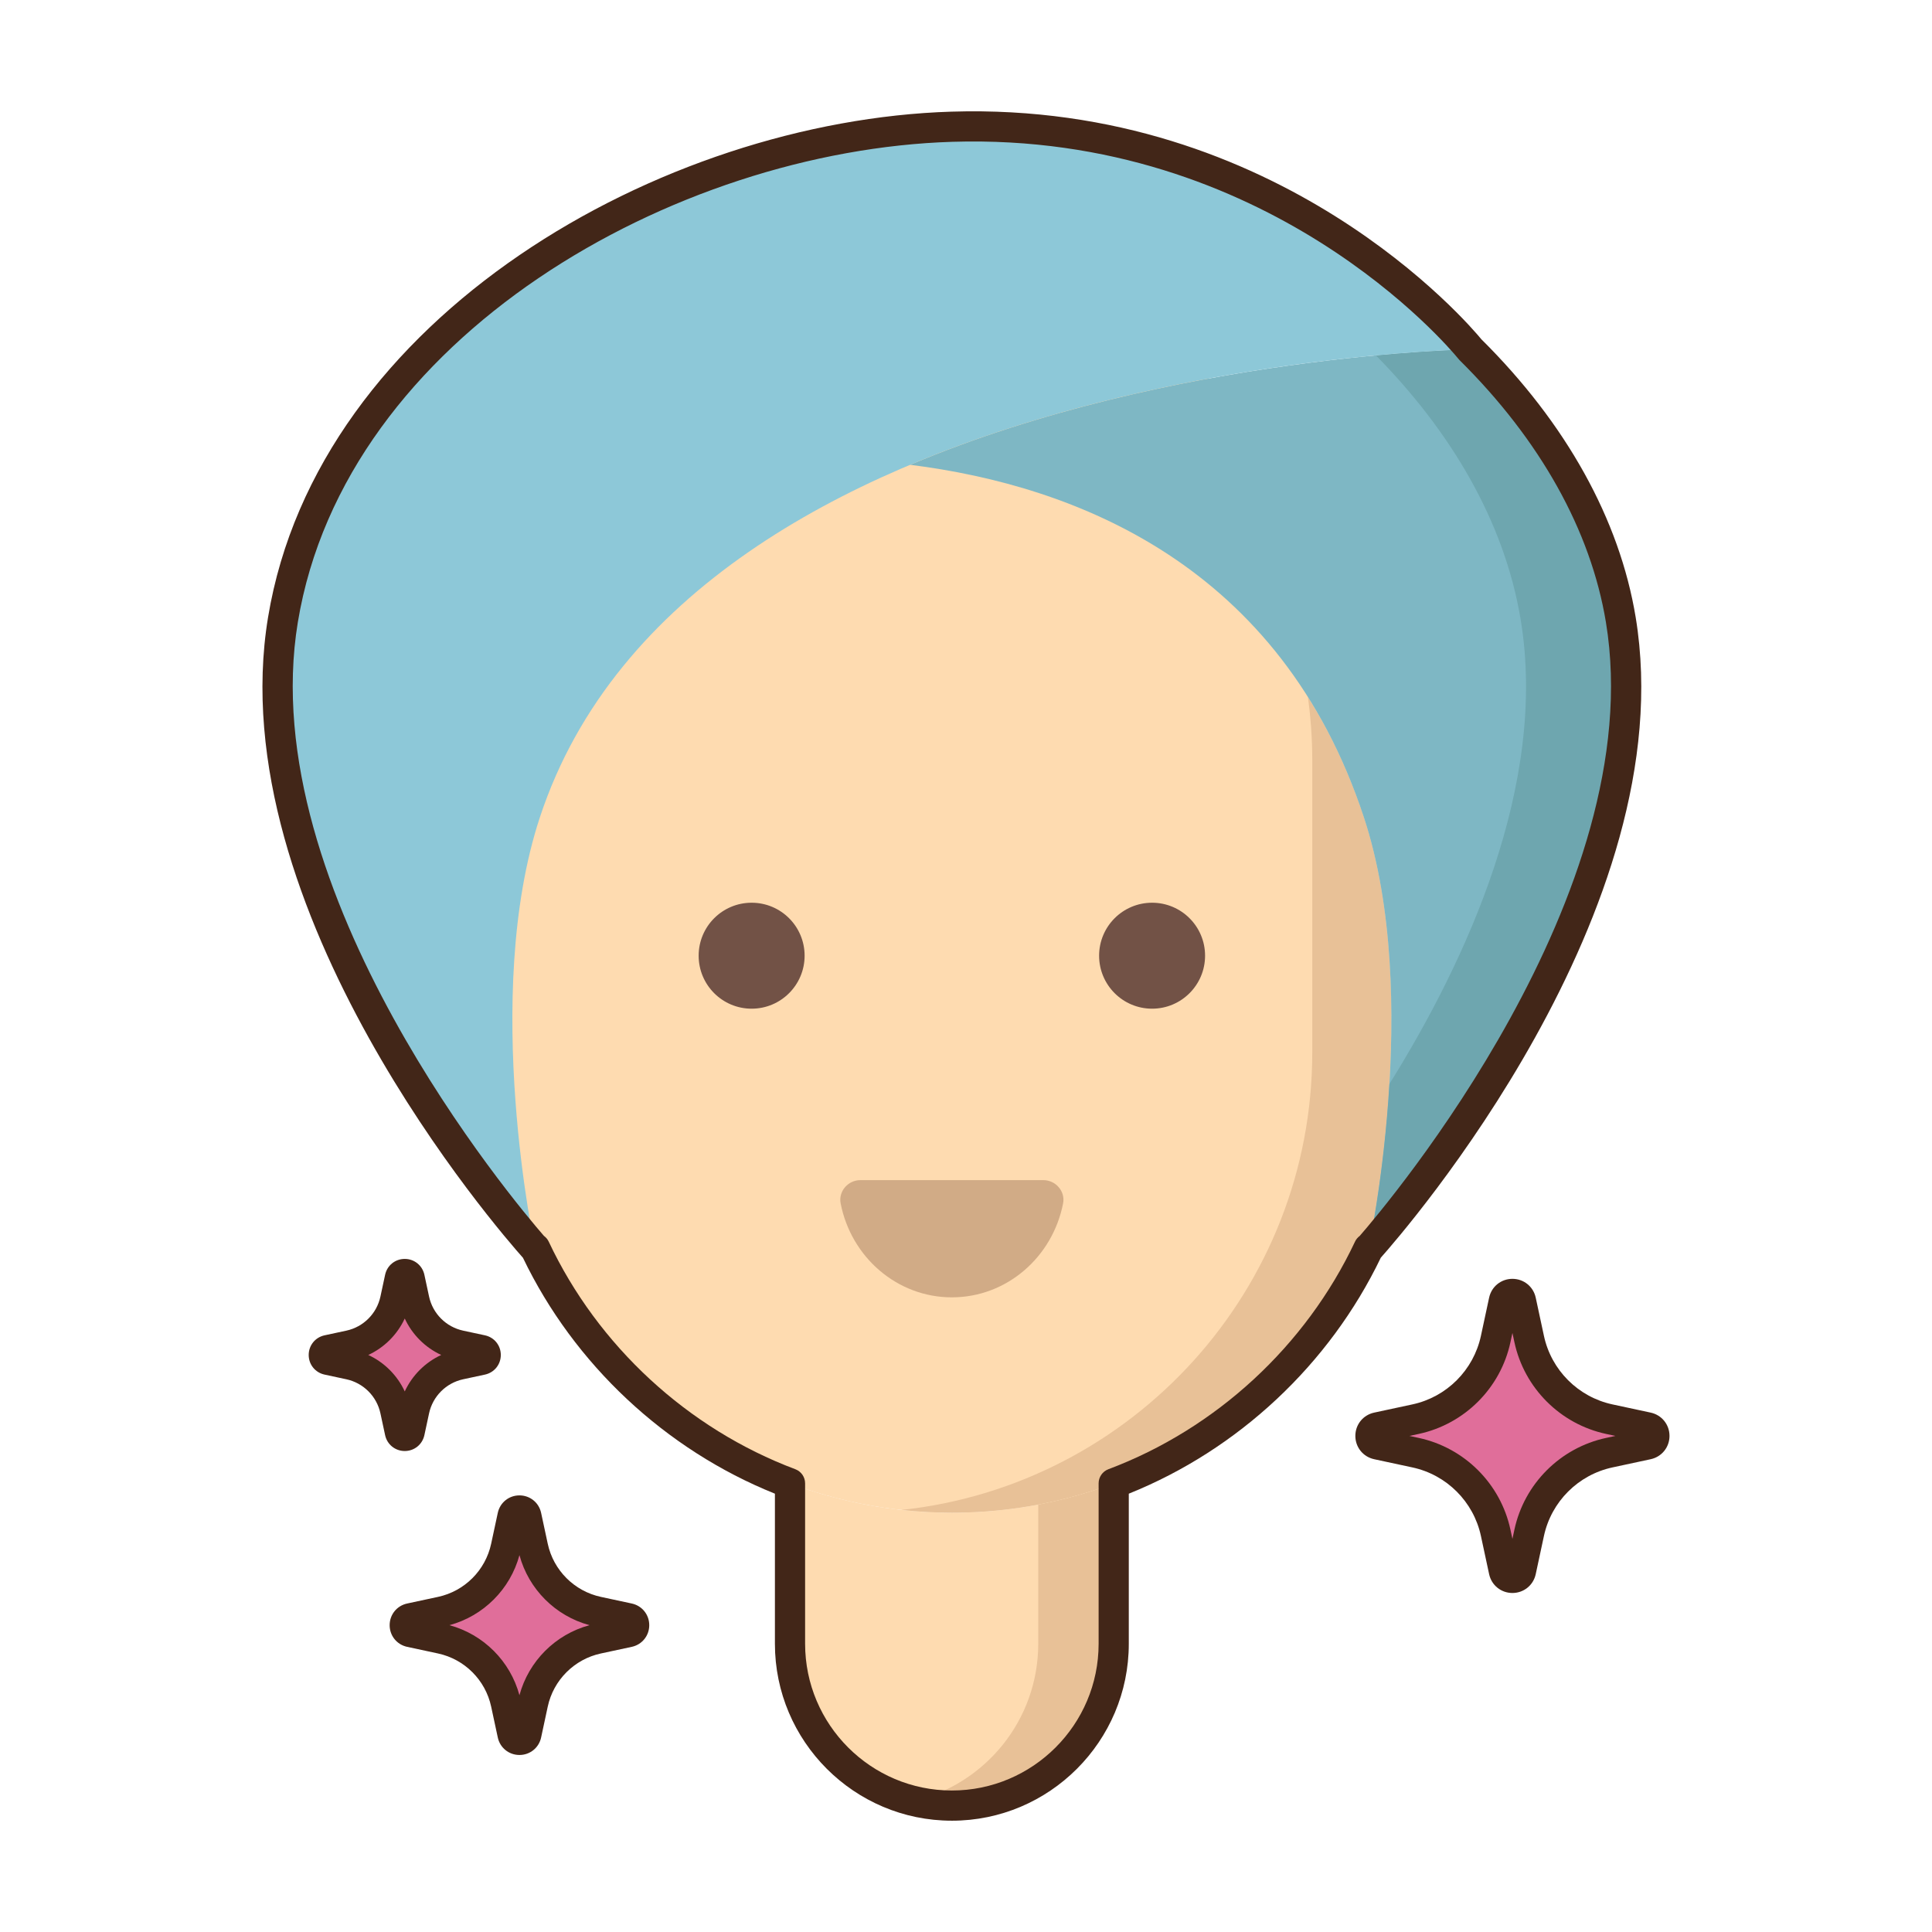 <svg id="Layer_1" height="512" viewBox="0 0 256 256" width="512" xmlns="http://www.w3.org/2000/svg"><g><g><g><g><g><path d="m126.127 200.437c-7.549 0-14.773-1.38-21.446-3.886v21.254c0 11.844 9.602 21.446 21.446 21.446s21.446-9.602 21.446-21.446v-21.254c-6.674 2.506-13.898 3.886-21.446 3.886z" fill="#fedbb0"/></g><path d="m137.573 199.35v18.456c0 10.12-7.018 18.58-16.446 20.836 1.607.384 3.275.61 5 .61 11.844 0 21.446-9.602 21.446-21.446v-21.254c-3.213 1.206-6.556 2.144-10 2.798z" fill="#e8c197"/><g><g><path d="m126.127 39.726c-33.702 0-61.022 27.32-61.022 61.022v38.668c0 33.701 27.32 61.022 61.022 61.022 33.701 0 61.022-27.32 61.022-61.022v-38.668c-.001-33.702-27.321-61.022-61.022-61.022z" fill="#fedbb0"/></g></g><g><path d="m180.719 108.291c-1.986-6.025-4.503-11.296-7.413-15.922.376 2.74.577 5.535.577 8.378v38.668c0 31.459-23.809 57.35-54.389 60.656 2.179.236 4.391.365 6.633.365 24.414 0 45.471-14.344 55.227-35.058.397-1.897 6.958-34.056-.635-57.087z" fill="#e8c197"/></g><g><path d="m126.127 171.905c7.281 0 13.353-5.347 14.738-12.448.313-1.607-.982-3.084-2.619-3.084h-24.237c-1.637 0-2.933 1.477-2.619 3.084 1.383 7.101 7.455 12.448 14.737 12.448z" fill="#d1ab86"/></g><g><circle cx="152.658" cy="126.636" fill="#725246" r="7.02"/></g><g><circle cx="99.595" cy="126.636" fill="#725246" r="7.02"/></g></g><g><path d="m214.764 82.119c-2.227-13.492-9.763-25.732-19.968-35.827-.053.001-39.39.636-74.19 15.297 22.03 2.773 49.11 13.333 60.112 46.703 7.827 23.739.615 57.18.615 57.18s39.888-44.238 33.431-83.353z" fill="#7eb7c4"/></g><g><g><path d="m181.334 165.472s39.888-44.237 33.431-83.353c-2.227-13.492-9.763-25.733-19.968-35.827-.02 0-4.803.078-12.489.796 9.805 9.941 17.022 21.888 19.192 35.032 3.591 21.753-7.151 45.08-17.395 61.512-.737 12.404-2.771 21.84-2.771 21.84z" fill="#6ea6af"/></g></g><g><path d="m70.922 165.48s-39.888-44.238-33.431-83.353 51.659-64.192 88.636-65.334c44.318-1.37 68.672 29.499 68.672 29.499s-103.356 1.627-123.263 62.008c-7.826 23.739-.614 57.18-.614 57.18z" fill="#8dc8d8"/></g></g><g><path d="m201.537 172.37 1.087 5.062c1.142 5.319 5.297 9.473 10.615 10.615l5.062 1.087c1.22.262 1.22 2.004 0 2.266l-5.062 1.087c-5.319 1.142-9.473 5.297-10.615 10.615l-1.087 5.062c-.262 1.22-2.004 1.22-2.266 0l-1.087-5.062c-1.142-5.319-5.297-9.473-10.615-10.615l-5.062-1.087c-1.22-.262-1.22-2.004 0-2.266l5.062-1.087c5.319-1.142 9.473-5.297 10.615-10.615l1.087-5.062c.262-1.221 2.004-1.221 2.266 0z" fill="#e06e9a"/></g><g><path d="m54.277 169.335.62 2.886c.651 3.033 3.02 5.402 6.053 6.053l2.886.62c.696.149.696 1.142 0 1.292l-2.886.62c-3.033.651-5.401 3.02-6.053 6.053l-.62 2.886c-.149.696-1.142.696-1.292 0l-.62-2.886c-.651-3.033-3.02-5.402-6.053-6.053l-2.886-.62c-.696-.149-.696-1.142 0-1.292l2.886-.62c3.033-.651 5.401-3.02 6.053-6.053l.62-2.886c.15-.696 1.143-.696 1.292 0z" fill="#e06e9a"/></g><g><path d="m69.745 200.886.878 4.09c.923 4.297 4.279 7.653 8.576 8.576l4.09.878c.986.212.986 1.619 0 1.83l-4.09.878c-4.297.923-7.653 4.279-8.576 8.576l-.878 4.09c-.212.986-1.619.986-1.83 0l-.878-4.09c-.923-4.297-4.279-7.653-8.576-8.576l-4.09-.878c-.986-.212-.986-1.619 0-1.83l4.09-.878c4.297-.923 7.653-4.279 8.576-8.576l.878-4.09c.212-.986 1.619-.986 1.83 0z" fill="#e06e9a"/></g></g><g><g><path d="m126.126 241.252c-12.928 0-23.446-10.518-23.446-23.446v-19.886c-14.507-5.828-26.602-17.138-33.385-31.257-3.026-3.395-40.188-46.033-33.778-84.861 6.581-39.864 52.125-65.821 90.547-67.008 43.558-1.354 68.656 28.25 70.227 30.165 11.239 11.147 18.308 23.882 20.445 36.835 6.406 38.808-30.71 81.418-33.773 84.855-6.783 14.125-18.881 25.441-33.392 31.271v19.886c.002 12.928-10.516 23.446-23.445 23.446zm-54.054-77.492c.267.192.49.453.639.77 6.501 13.804 18.411 24.793 32.673 30.149.78.293 1.297 1.039 1.297 1.873v21.254c0 10.723 8.723 19.446 19.446 19.446s19.446-8.724 19.446-19.446v-21.254c0-.833.517-1.579 1.297-1.873 14.263-5.356 26.172-16.346 32.674-30.151.146-.311.364-.568.625-.76 3.742-4.299 38.543-45.458 32.623-81.324-2.005-12.149-8.714-24.16-19.401-34.731-.075-.074-.143-.153-.204-.235-1.174-1.437-25.145-29.98-66.997-28.687-36.843 1.139-80.476 25.802-86.726 63.662-5.913 35.818 28.791 76.919 32.608 81.307z" fill="#422618"/></g><g><path d="m200.404 211.079c-1.502 0-2.772-1.026-3.088-2.495l-1.087-5.063c-.975-4.541-4.539-8.104-9.08-9.08l-5.062-1.087c-1.469-.316-2.496-1.586-2.496-3.088s1.026-2.772 2.496-3.088l5.062-1.087c4.541-.975 8.104-4.539 9.08-9.08l1.087-5.062c.316-1.469 1.586-2.496 3.088-2.496s2.772 1.026 3.088 2.496l1.087 5.062c.975 4.541 4.539 8.104 9.08 9.08l5.062 1.087c1.469.316 2.496 1.586 2.496 3.088s-1.026 2.772-2.496 3.088l-5.062 1.087c-4.541.975-8.104 4.539-9.08 9.08l-1.087 5.063c-.316 1.469-1.586 2.495-3.088 2.495zm-13.646-20.812 1.231.264c6.076 1.305 10.846 6.075 12.151 12.151l.264 1.231.264-1.231c1.305-6.076 6.075-10.846 12.151-12.151l1.231-.264-1.231-.264c-6.076-1.305-10.846-6.075-12.151-12.151l-.264-1.231-.264 1.231c-1.305 6.076-6.075 10.846-12.151 12.151z" fill="#422618"/></g><g><path d="m53.631 192.267c-1.266 0-2.336-.865-2.602-2.103l-.62-2.886c-.485-2.259-2.258-4.032-4.517-4.517l-2.886-.62c-1.238-.266-2.102-1.335-2.102-2.602s.864-2.335 2.102-2.602l2.886-.62c2.259-.485 4.032-2.258 4.517-4.517l.62-2.886c.266-1.238 1.335-2.102 2.602-2.102s2.335.864 2.602 2.102l.62 2.886c.485 2.259 2.258 4.032 4.517 4.517l2.887.62c1.238.266 2.102 1.335 2.102 2.602s-.864 2.335-2.102 2.602l-2.887.62c-2.259.485-4.032 2.258-4.517 4.517l-.62 2.886c-.266 1.238-1.336 2.103-2.602 2.103zm-4.832-12.727c2.13.985 3.848 2.703 4.833 4.833.985-2.13 2.703-3.848 4.833-4.833-2.13-.985-3.848-2.703-4.833-4.833-.986 2.13-2.703 3.848-4.833 4.833z" fill="#422618"/></g><g><path d="m68.83 232.544c-1.397 0-2.578-.954-2.871-2.32l-.878-4.089c-.756-3.521-3.52-6.285-7.041-7.041l-4.089-.878c-1.366-.293-2.32-1.474-2.32-2.871s.954-2.578 2.32-2.871l4.089-.878c3.521-.756 6.285-3.519 7.041-7.04l.878-4.09c.293-1.365 1.474-2.319 2.871-2.319s2.578.954 2.871 2.32l.878 4.089c.756 3.521 3.52 6.284 7.041 7.04l4.089.878c1.366.293 2.32 1.474 2.32 2.871 0 1.396-.954 2.577-2.32 2.871l-4.089.878c-3.521.756-6.285 3.52-7.041 7.041l-.878 4.089c-.293 1.366-1.473 2.32-2.871 2.32zm-9.281-17.199c4.516 1.22 8.062 4.766 9.281 9.281 1.22-4.515 4.766-8.062 9.281-9.281-4.515-1.219-8.062-4.765-9.281-9.281-1.22 4.516-4.766 8.062-9.281 9.281z" fill="#422618"/></g></g></g></svg>